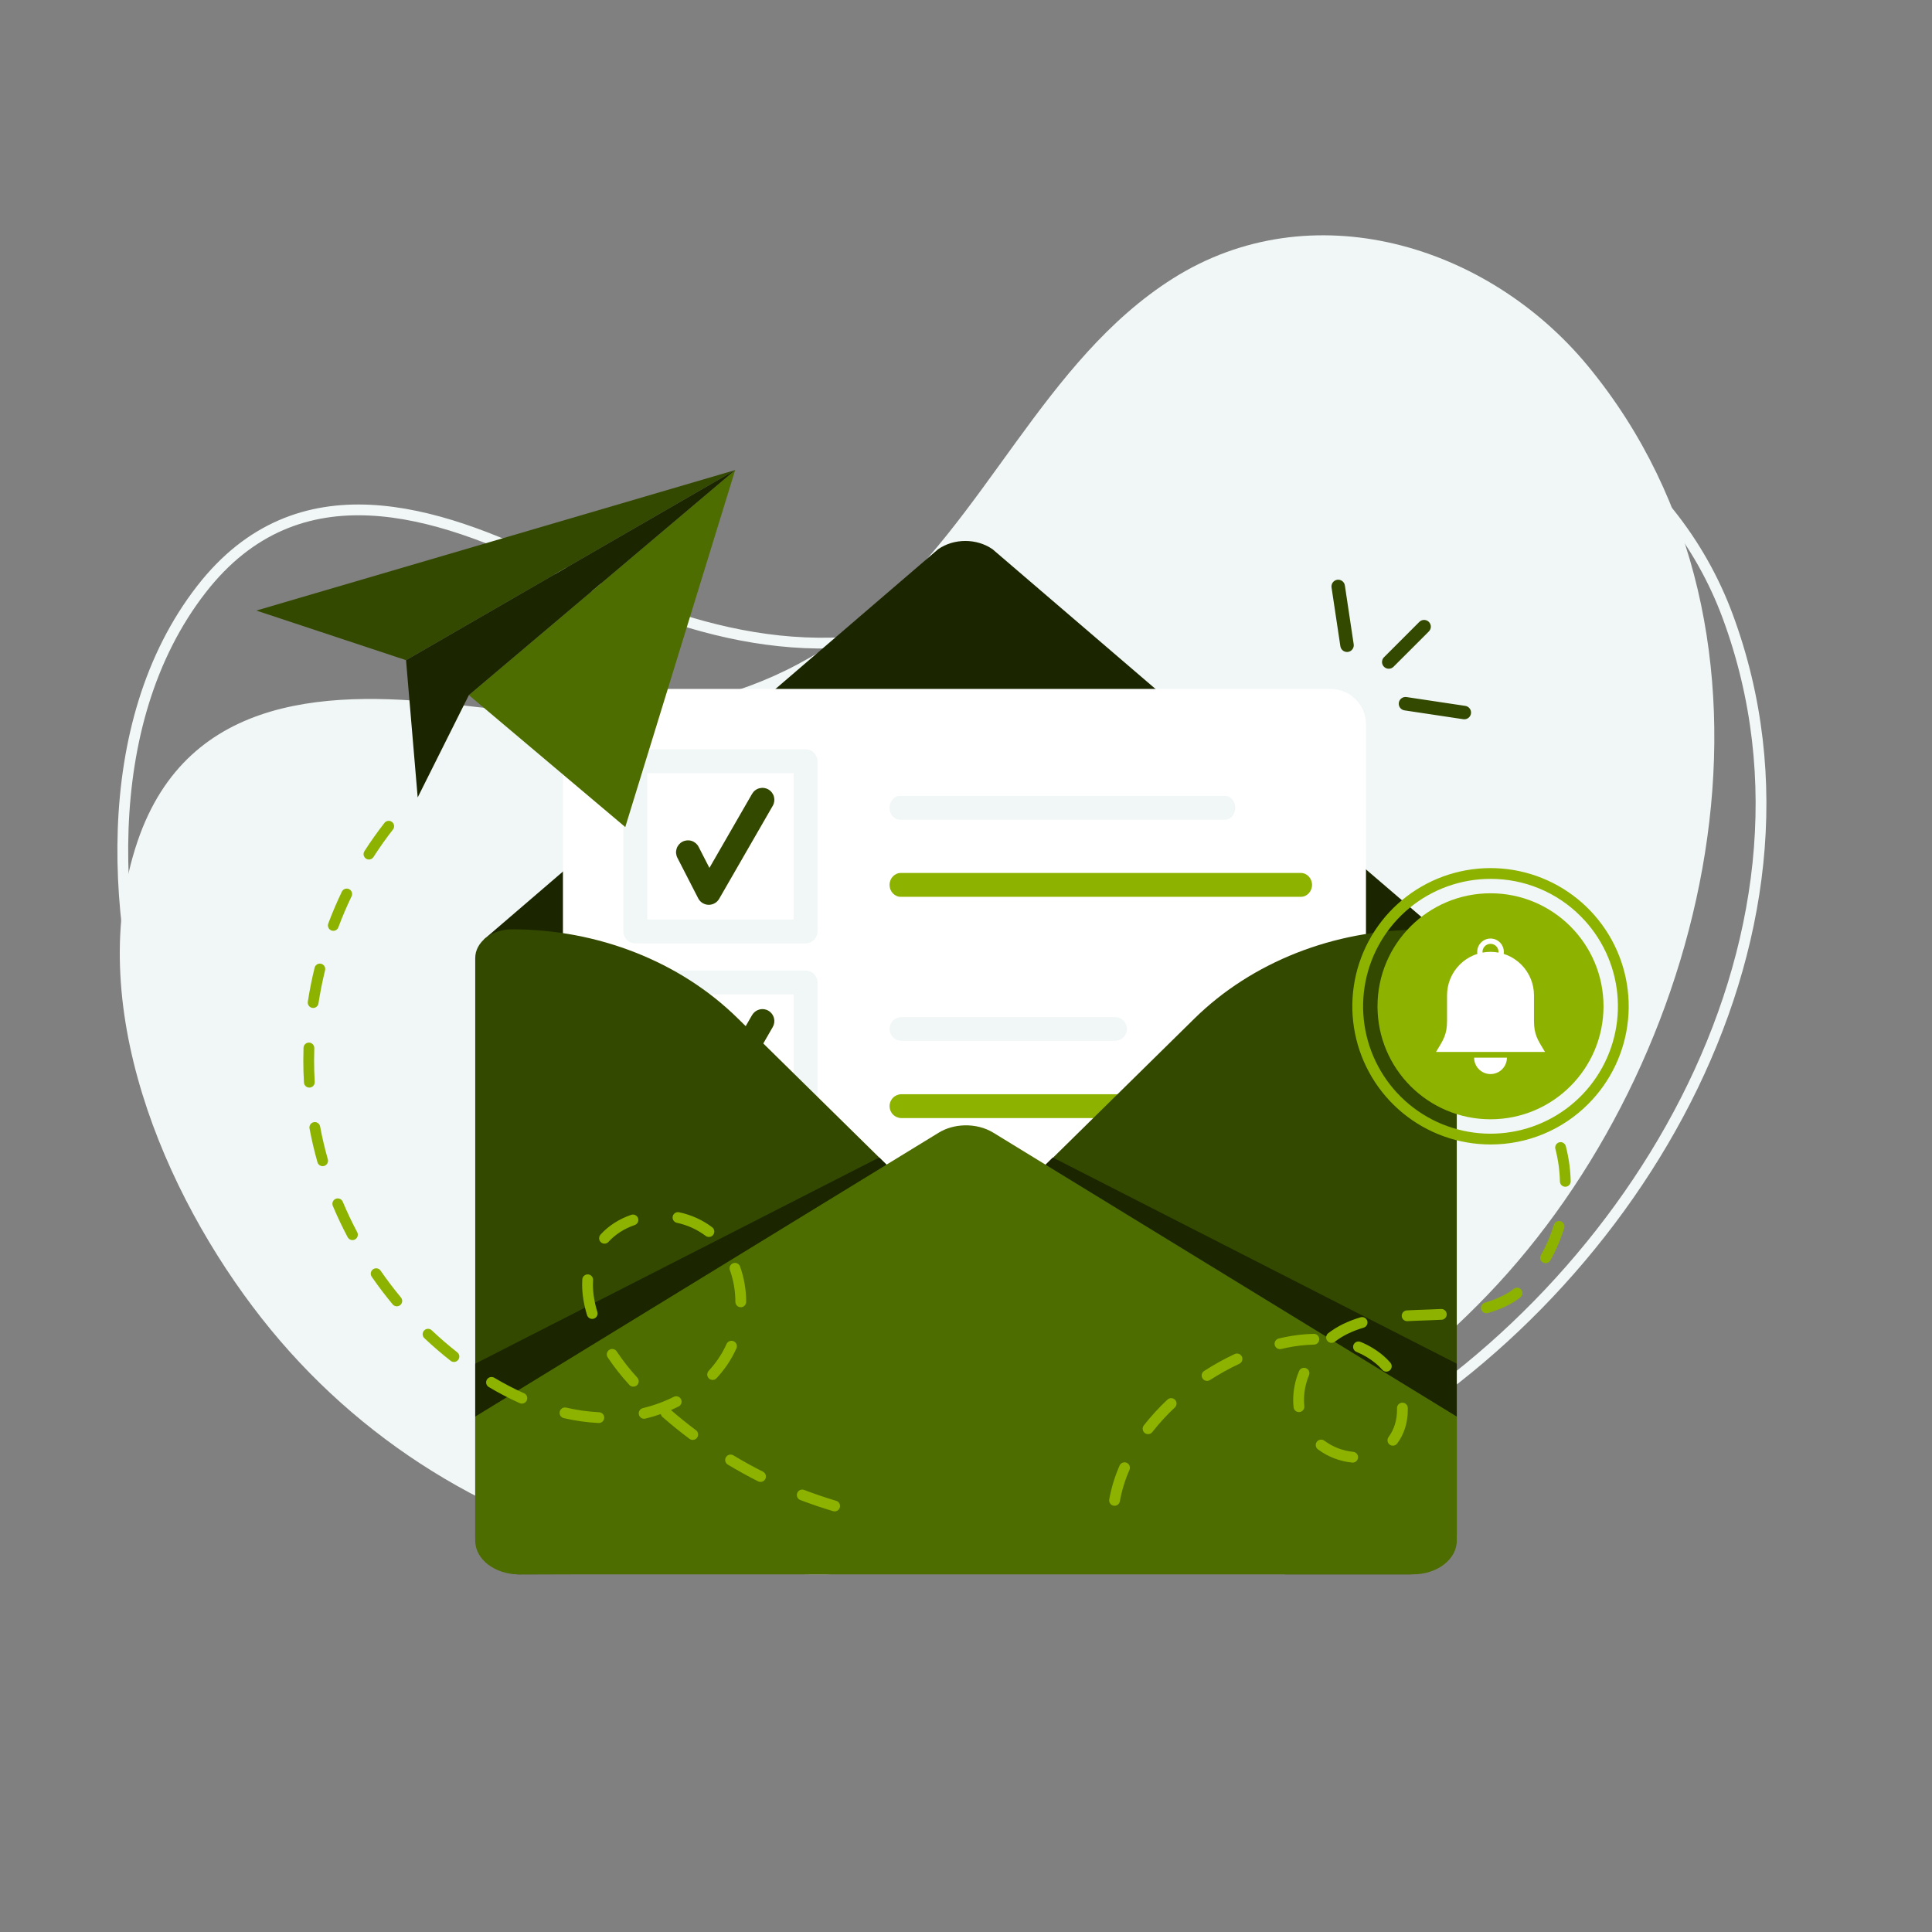 <svg width="258" height="258" viewBox="0 0 258 258" fill="none" xmlns="http://www.w3.org/2000/svg">
<rect x="0" y="0" width="258" height="258" fill="#808080" stroke="none"/>
<g clip-path="url(#clip0_1173_31991)">
<path d="M230.726 82.323C223.357 62.394 203.372 48.103 182.208 53.022C162.29 57.652 147.971 75.292 128.967 82.359C109.042 89.767 91.763 84.518 73.809 75.725C58.333 68.145 39.834 62.066 26.911 78.672C12.897 96.679 14.771 124.249 21.672 144.279C28.475 164.028 41.87 180.325 59.196 190.903C93.727 211.985 142.447 213.708 179.064 194.135C216.918 173.902 246.79 125.766 230.726 82.323Z" stroke="#F1F7F6" stroke-width="1.44" stroke-miterlimit="10"/>
<path d="M212.098 48.933C198.599 32.526 175.031 25.583 156.653 37.174C139.356 48.083 131.618 69.443 115.984 82.354C99.593 95.891 81.548 96.601 61.703 94.185C44.597 92.103 25.128 92.43 18.368 112.356C11.038 133.964 21.854 159.393 34.945 176.051C47.852 192.474 65.852 203.474 85.689 207.782C125.226 216.367 171.814 202.01 199.982 171.506C229.102 139.973 241.527 84.701 212.098 48.933Z" fill="#F1F7F6"/>
<path d="M125.273 73.347L64.656 125.425L65.784 148.988C65.784 151.799 69.175 191.648 72.4 191.648L129 153.771L179.999 187.76C183.224 187.76 189.45 150.727 189.45 147.916L193.22 125.369L132.549 73.347C130.42 71.869 127.402 71.869 125.273 73.347Z" fill="#1B2600"/>
<path d="M79.894 92H177.694C178.946 92 180.146 92.497 181.031 93.382C181.916 94.267 182.413 95.467 182.413 96.719V196.339C182.413 197.59 181.916 198.791 181.031 199.675C180.146 200.56 178.946 201.057 177.694 201.057H79.894C78.642 201.057 77.442 200.56 76.557 199.675C75.672 198.791 75.175 197.59 75.175 196.339V96.719C75.175 95.467 75.672 94.267 76.557 93.382C77.442 92.497 78.642 92 79.894 92Z" fill="white"/>
<path d="M107.571 155.525H84.841C84.418 155.525 84.012 155.357 83.713 155.058C83.414 154.759 83.246 154.353 83.246 153.93V131.2C83.246 130.777 83.414 130.372 83.713 130.072C84.012 129.773 84.418 129.605 84.841 129.605H107.571C107.994 129.605 108.4 129.773 108.699 130.072C108.998 130.372 109.166 130.777 109.166 131.2V153.93C109.166 154.353 108.998 154.759 108.699 155.058C108.4 155.357 107.994 155.525 107.571 155.525ZM86.435 152.336H105.977V132.794H86.435V152.336Z" fill="#F1F7F6"/>
<path d="M177.119 149.31H120.387C119.964 149.31 119.558 149.142 119.259 148.843C118.96 148.544 118.792 148.138 118.792 147.716C118.792 147.293 118.96 146.887 119.259 146.588C119.558 146.289 119.964 146.121 120.387 146.121H177.119C177.542 146.121 177.947 146.289 178.246 146.588C178.546 146.887 178.714 147.293 178.714 147.716C178.714 148.138 178.546 148.544 178.246 148.843C177.947 149.142 177.542 149.31 177.119 149.31Z" fill="#8DB300"/>
<path d="M94.654 150.374C94.642 150.374 94.629 150.374 94.616 150.374C94.329 150.367 94.049 150.283 93.807 150.13C93.564 149.978 93.367 149.763 93.236 149.508L90.455 144.087C90.262 143.711 90.227 143.274 90.357 142.872C90.486 142.469 90.77 142.135 91.147 141.942C91.523 141.749 91.96 141.713 92.362 141.843C92.765 141.972 93.099 142.256 93.293 142.632L94.736 145.445L100.432 135.556C100.537 135.375 100.676 135.216 100.842 135.088C101.008 134.961 101.197 134.867 101.4 134.813C101.602 134.758 101.813 134.744 102.02 134.771C102.228 134.798 102.428 134.866 102.61 134.971C102.791 135.075 102.95 135.214 103.078 135.38C103.205 135.546 103.299 135.736 103.354 135.938C103.408 136.14 103.422 136.351 103.395 136.559C103.368 136.767 103.3 136.967 103.195 137.148L96.036 149.576C95.896 149.818 95.695 150.02 95.452 150.16C95.21 150.3 94.935 150.374 94.654 150.374Z" fill="#344900"/>
<path d="M120.373 135.827H148.903C149.111 135.827 149.316 135.868 149.508 135.947C149.7 136.026 149.874 136.143 150.021 136.29C150.168 136.436 150.284 136.611 150.364 136.803C150.443 136.994 150.484 137.2 150.484 137.407C150.484 137.827 150.317 138.229 150.021 138.525C149.725 138.822 149.322 138.988 148.903 138.988H120.373C119.954 138.988 119.552 138.822 119.255 138.525C118.959 138.229 118.792 137.827 118.792 137.407C118.792 136.988 118.959 136.586 119.255 136.29C119.552 135.993 119.954 135.827 120.373 135.827ZM107.571 125.982H84.841C84.418 125.982 84.012 125.814 83.713 125.515C83.414 125.216 83.246 124.81 83.246 124.387V101.657C83.246 101.234 83.414 100.829 83.713 100.53C84.012 100.231 84.418 100.063 84.841 100.062H107.571C107.994 100.063 108.4 100.231 108.699 100.53C108.998 100.829 109.166 101.234 109.166 101.657V124.387C109.166 124.81 108.998 125.216 108.699 125.515C108.4 125.814 107.994 125.982 107.571 125.982ZM86.435 122.793H105.977V103.251H86.435V122.793ZM163.561 109.469H120.189C119.418 109.469 118.792 108.755 118.792 107.875C118.792 106.994 119.418 106.28 120.189 106.28H163.561C164.333 106.28 164.958 106.994 164.958 107.875C164.958 108.755 164.333 109.469 163.561 109.469Z" fill="#F1F7F6"/>
<path d="M173.709 119.763H120.294C119.465 119.763 118.792 119.049 118.792 118.169C118.792 117.288 119.465 116.574 120.294 116.574H173.709C174.538 116.574 175.21 117.288 175.21 118.169C175.21 119.049 174.538 119.763 173.709 119.763Z" fill="#8DB300"/>
<path d="M94.654 120.828C94.642 120.828 94.629 120.828 94.616 120.828C94.329 120.821 94.049 120.736 93.807 120.584C93.564 120.432 93.367 120.216 93.236 119.961L90.455 114.541C90.262 114.165 90.227 113.727 90.356 113.325C90.486 112.922 90.77 112.588 91.146 112.395C91.522 112.202 91.96 112.166 92.362 112.296C92.765 112.425 93.1 112.709 93.293 113.086L94.736 115.899L100.432 106.01C100.537 105.829 100.676 105.669 100.842 105.542C101.008 105.414 101.197 105.32 101.4 105.266C101.602 105.211 101.813 105.197 102.021 105.224C102.228 105.251 102.429 105.319 102.61 105.424C102.792 105.528 102.951 105.668 103.078 105.834C103.206 106 103.3 106.189 103.354 106.392C103.408 106.594 103.422 106.805 103.395 107.013C103.368 107.22 103.3 107.421 103.195 107.602L96.036 120.03C95.896 120.272 95.695 120.474 95.452 120.614C95.21 120.754 94.935 120.828 94.654 120.828Z" fill="#344900"/>
<path d="M130.242 164.807L159.492 136.029C167.173 128.471 178.137 124.152 189.645 124.152C192.347 124.152 194.538 125.869 194.538 127.987V204.907C194.538 207.025 190.884 210.241 188.182 210.241H171.562L130.242 169.586C128.86 168.227 128.86 166.167 130.242 164.807Z" fill="#344900"/>
<path d="M127.758 164.757L98.508 135.978C90.827 128.42 79.863 124.102 68.355 124.102C65.653 124.102 63.462 125.819 63.462 127.937V205.318C63.462 207.436 66.599 210.243 69.301 210.243L86.438 210.191L127.758 169.536C129.14 168.176 129.14 166.116 127.758 164.757Z" fill="#344900"/>
<path d="M194.538 189.162V205.751C194.538 208.23 191.923 210.24 188.699 210.24H69.301C66.077 210.24 63.462 208.23 63.462 205.751V189.162L125.362 151.255C126.369 150.639 127.576 150.313 128.794 150.28C130.148 150.243 131.516 150.569 132.638 151.255L194.538 189.162Z" fill="#4D6D00"/>
<path d="M140.592 154.57L194.538 182.105L194.538 189.162L139.622 155.525L140.592 154.57Z" fill="#1B2600"/>
<path d="M117.408 154.57L63.462 182.105L63.462 189.162L118.378 155.525L117.408 154.57Z" fill="#1B2600"/>
<path d="M98.177 62.773L85.526 103.862L83.498 110.446L77.719 105.569L62.613 92.825L98.177 62.773Z" fill="#4D6D00"/>
<path d="M98.177 62.773L54.222 88.159L34.228 81.534L98.177 62.773Z" fill="#344900"/>
<path d="M98.177 62.773L62.613 92.825L55.778 106.491L54.222 88.159L98.177 62.773Z" fill="#1B2600"/>
<path d="M111.458 201.83C111.388 201.83 111.319 201.82 111.252 201.8C109.784 201.363 108.311 200.862 106.873 200.311C106.695 200.243 106.551 200.106 106.474 199.932C106.396 199.758 106.391 199.559 106.459 199.381C106.527 199.203 106.664 199.059 106.838 198.981C107.013 198.903 107.211 198.898 107.389 198.967C108.792 199.504 110.23 199.993 111.663 200.42C111.829 200.469 111.971 200.577 112.064 200.722C112.157 200.868 112.195 201.043 112.17 201.214C112.145 201.385 112.059 201.541 111.929 201.655C111.798 201.768 111.631 201.83 111.458 201.83ZM101.56 197.893C101.448 197.893 101.337 197.867 101.237 197.816C99.867 197.126 98.505 196.373 97.189 195.581C97.108 195.532 97.037 195.468 96.981 195.392C96.925 195.316 96.885 195.229 96.862 195.138C96.839 195.046 96.835 194.951 96.849 194.857C96.863 194.764 96.895 194.674 96.944 194.593C96.993 194.512 97.057 194.441 97.133 194.385C97.209 194.329 97.295 194.288 97.387 194.265C97.479 194.243 97.574 194.238 97.668 194.252C97.761 194.266 97.851 194.299 97.932 194.347C99.217 195.121 100.547 195.856 101.885 196.53C102.03 196.603 102.145 196.723 102.214 196.87C102.282 197.017 102.299 197.183 102.261 197.34C102.224 197.498 102.134 197.638 102.007 197.739C101.88 197.839 101.722 197.894 101.56 197.893ZM92.505 192.285C92.35 192.285 92.199 192.234 92.075 192.141C90.843 191.22 89.633 190.242 88.479 189.234C88.359 189.129 88.277 188.988 88.246 188.831C87.57 189.069 86.883 189.273 86.186 189.441C86.094 189.463 85.999 189.467 85.906 189.453C85.812 189.438 85.722 189.405 85.642 189.356C85.561 189.307 85.491 189.242 85.435 189.166C85.379 189.089 85.339 189.003 85.317 188.911C85.295 188.819 85.291 188.723 85.305 188.63C85.32 188.537 85.353 188.447 85.402 188.366C85.451 188.286 85.516 188.215 85.592 188.16C85.669 188.104 85.755 188.064 85.847 188.041C87.277 187.698 88.662 187.192 89.977 186.534C90.061 186.491 90.153 186.466 90.248 186.459C90.342 186.452 90.437 186.463 90.527 186.493C90.617 186.522 90.7 186.569 90.772 186.631C90.843 186.693 90.902 186.768 90.945 186.853C90.987 186.937 91.013 187.029 91.02 187.124C91.027 187.218 91.015 187.313 90.985 187.403C90.956 187.492 90.908 187.575 90.847 187.647C90.785 187.719 90.709 187.777 90.625 187.82C90.289 187.989 89.947 188.149 89.6 188.3C90.674 189.231 91.796 190.135 92.937 190.988C93.058 191.079 93.148 191.205 93.193 191.349C93.238 191.494 93.237 191.649 93.189 191.792C93.141 191.936 93.049 192.06 92.927 192.149C92.804 192.237 92.656 192.285 92.505 192.285ZM79.97 190.03C79.958 190.03 79.947 190.029 79.935 190.029C78.37 189.951 76.814 189.732 75.287 189.377C75.102 189.334 74.94 189.219 74.839 189.057C74.738 188.895 74.705 188.7 74.748 188.514C74.791 188.328 74.906 188.167 75.068 188.065C75.23 187.964 75.425 187.931 75.611 187.974C77.054 188.31 78.524 188.516 80.003 188.59C80.191 188.599 80.368 188.681 80.496 188.819C80.624 188.956 80.693 189.138 80.689 189.326C80.685 189.514 80.607 189.693 80.473 189.824C80.338 189.956 80.158 190.029 79.97 190.03ZM69.689 187.436C69.587 187.436 69.487 187.414 69.395 187.373C67.98 186.736 66.603 186.018 65.27 185.223C65.189 185.175 65.118 185.111 65.061 185.035C65.004 184.959 64.963 184.873 64.94 184.782C64.917 184.69 64.912 184.595 64.925 184.501C64.939 184.408 64.971 184.318 65.019 184.236C65.067 184.155 65.131 184.084 65.207 184.027C65.283 183.971 65.369 183.93 65.461 183.906C65.552 183.883 65.647 183.878 65.741 183.892C65.835 183.905 65.925 183.937 66.006 183.985C67.291 184.752 68.619 185.444 69.983 186.059C70.134 186.126 70.257 186.243 70.331 186.39C70.406 186.537 70.428 186.705 70.393 186.866C70.359 187.028 70.27 187.172 70.142 187.276C70.013 187.379 69.853 187.436 69.689 187.436ZM84.576 185.174C84.476 185.175 84.377 185.154 84.286 185.114C84.194 185.074 84.112 185.015 84.045 184.941C82.987 183.792 82.02 182.562 81.153 181.262C81.101 181.183 81.064 181.095 81.046 181.002C81.028 180.91 81.028 180.814 81.047 180.721C81.065 180.629 81.102 180.54 81.155 180.462C81.208 180.383 81.275 180.316 81.354 180.264C81.433 180.211 81.521 180.175 81.614 180.157C81.707 180.139 81.802 180.139 81.895 180.158C81.988 180.176 82.076 180.213 82.154 180.266C82.233 180.319 82.3 180.386 82.353 180.465C83.178 181.702 84.099 182.873 85.106 183.968C85.2 184.071 85.263 184.199 85.286 184.337C85.309 184.475 85.291 184.616 85.235 184.744C85.178 184.872 85.086 184.981 84.969 185.057C84.852 185.134 84.715 185.174 84.576 185.174ZM95.162 184.277C95.022 184.277 94.885 184.236 94.768 184.16C94.651 184.083 94.558 183.974 94.502 183.846C94.446 183.718 94.429 183.576 94.452 183.438C94.475 183.3 94.538 183.172 94.633 183.069C95.081 182.583 95.495 182.068 95.872 181.526C96.319 180.88 96.705 180.193 97.025 179.476C97.103 179.302 97.246 179.166 97.425 179.098C97.603 179.03 97.8 179.035 97.975 179.113C98.149 179.191 98.285 179.334 98.353 179.512C98.422 179.69 98.417 179.888 98.34 180.062C97.984 180.862 97.553 181.628 97.055 182.348C96.639 182.944 96.184 183.511 95.691 184.045C95.624 184.118 95.542 184.177 95.451 184.217C95.36 184.257 95.261 184.277 95.162 184.277ZM60.618 181.875C60.457 181.875 60.301 181.821 60.174 181.721C58.968 180.774 57.787 179.756 56.664 178.694C56.595 178.629 56.54 178.551 56.502 178.465C56.463 178.378 56.442 178.285 56.439 178.191C56.434 178 56.504 177.815 56.636 177.676C56.767 177.537 56.948 177.456 57.139 177.451C57.33 177.446 57.515 177.516 57.653 177.648C58.745 178.679 59.892 179.669 61.063 180.588C61.181 180.681 61.267 180.808 61.31 180.951C61.352 181.095 61.348 181.248 61.299 181.39C61.25 181.531 61.158 181.654 61.036 181.741C60.914 181.828 60.768 181.875 60.618 181.875ZM79.082 176.128C78.928 176.127 78.778 176.078 78.655 175.987C78.531 175.895 78.44 175.767 78.394 175.619C77.961 174.213 77.741 172.842 77.741 171.545C77.741 171.315 77.748 171.084 77.762 170.858C77.767 170.764 77.792 170.671 77.833 170.586C77.874 170.501 77.932 170.425 78.003 170.362C78.074 170.3 78.156 170.251 78.246 170.221C78.335 170.19 78.43 170.177 78.524 170.182C78.618 170.188 78.711 170.212 78.796 170.254C78.881 170.295 78.957 170.353 79.02 170.424C79.082 170.495 79.13 170.577 79.161 170.667C79.192 170.756 79.205 170.851 79.199 170.945C79.187 171.142 79.181 171.344 79.181 171.545C79.181 172.698 79.379 173.926 79.77 175.195C79.804 175.303 79.811 175.417 79.792 175.528C79.773 175.639 79.728 175.744 79.662 175.835C79.594 175.926 79.507 175.999 79.407 176.05C79.306 176.101 79.195 176.128 79.082 176.128ZM98.923 174.568C98.732 174.568 98.55 174.493 98.415 174.358C98.28 174.224 98.204 174.041 98.203 173.851C98.204 172.406 97.957 170.972 97.471 169.611C97.407 169.431 97.416 169.234 97.497 169.061C97.578 168.888 97.724 168.755 97.904 168.69C98.083 168.625 98.281 168.634 98.454 168.715C98.627 168.796 98.76 168.942 98.826 169.121C99.367 170.637 99.644 172.235 99.643 173.845C99.644 174.036 99.568 174.219 99.434 174.355C99.299 174.491 99.117 174.567 98.926 174.568H98.923ZM52.993 174.448C52.887 174.448 52.783 174.425 52.687 174.38C52.591 174.335 52.507 174.27 52.439 174.188C51.457 173.006 50.514 171.765 49.638 170.498C49.53 170.341 49.488 170.147 49.522 169.96C49.557 169.772 49.664 169.606 49.821 169.497C49.978 169.389 50.172 169.347 50.359 169.381C50.547 169.415 50.714 169.522 50.822 169.679C51.675 170.911 52.591 172.118 53.546 173.268C53.634 173.373 53.689 173.501 53.707 173.636C53.724 173.772 53.703 173.91 53.645 174.033C53.587 174.157 53.495 174.262 53.379 174.335C53.264 174.409 53.13 174.448 52.993 174.448ZM80.724 166.078C80.584 166.078 80.448 166.038 80.331 165.962C80.215 165.886 80.122 165.778 80.066 165.65C80.009 165.523 79.991 165.382 80.013 165.244C80.035 165.107 80.096 164.979 80.19 164.875C81.254 163.698 82.673 162.783 84.293 162.23C84.474 162.169 84.672 162.181 84.843 162.266C85.015 162.35 85.146 162.499 85.207 162.679C85.269 162.86 85.256 163.058 85.172 163.229C85.088 163.401 84.939 163.532 84.758 163.593C83.369 164.067 82.159 164.845 81.258 165.841C81.191 165.916 81.108 165.976 81.016 166.016C80.924 166.057 80.824 166.078 80.724 166.078ZM47.066 165.604C46.935 165.604 46.807 165.569 46.695 165.501C46.583 165.434 46.491 165.337 46.429 165.221C45.707 163.859 45.039 162.45 44.443 161.035C44.369 160.859 44.368 160.661 44.44 160.484C44.512 160.307 44.652 160.166 44.828 160.092C45.004 160.018 45.202 160.017 45.379 160.089C45.556 160.161 45.697 160.3 45.77 160.476C46.35 161.852 46.999 163.222 47.702 164.547C47.76 164.656 47.789 164.779 47.785 164.903C47.782 165.027 47.747 165.148 47.683 165.255C47.619 165.361 47.528 165.449 47.42 165.51C47.312 165.572 47.19 165.604 47.066 165.604ZM94.666 165.184C94.508 165.184 94.354 165.131 94.229 165.035C93.091 164.179 91.78 163.585 90.387 163.293C90.2 163.253 90.037 163.14 89.934 162.98C89.83 162.819 89.795 162.624 89.835 162.437C89.875 162.251 89.988 162.088 90.149 161.984C90.309 161.881 90.504 161.845 90.691 161.886C92.329 162.239 93.856 162.933 95.105 163.892C95.225 163.984 95.312 164.111 95.356 164.255C95.4 164.399 95.397 164.553 95.349 164.695C95.3 164.838 95.208 164.961 95.086 165.049C94.964 165.137 94.817 165.184 94.666 165.184ZM43.086 155.73C42.929 155.73 42.777 155.679 42.652 155.585C42.528 155.49 42.437 155.358 42.394 155.207C41.971 153.72 41.614 152.202 41.333 150.694C41.298 150.507 41.34 150.313 41.448 150.155C41.556 149.998 41.722 149.89 41.91 149.855C42.097 149.82 42.291 149.861 42.449 149.969C42.606 150.077 42.714 150.243 42.749 150.431C43.021 151.894 43.368 153.369 43.779 154.813C43.809 154.92 43.814 155.033 43.794 155.143C43.773 155.252 43.728 155.355 43.661 155.444C43.593 155.533 43.507 155.605 43.407 155.655C43.307 155.705 43.197 155.73 43.086 155.73ZM41.307 145.237C41.123 145.237 40.947 145.166 40.813 145.04C40.68 144.914 40.6 144.742 40.589 144.559C40.532 143.587 40.504 142.599 40.504 141.622C40.504 141.059 40.513 140.488 40.532 139.924C40.538 139.733 40.62 139.553 40.76 139.423C40.899 139.292 41.085 139.223 41.275 139.229C41.466 139.235 41.647 139.317 41.777 139.457C41.907 139.596 41.977 139.781 41.971 139.972C41.953 140.52 41.944 141.075 41.944 141.622C41.944 142.572 41.971 143.531 42.026 144.475C42.038 144.666 41.972 144.853 41.846 144.995C41.719 145.138 41.54 145.224 41.35 145.236C41.335 145.236 41.321 145.237 41.307 145.237ZM41.819 134.604C41.715 134.604 41.612 134.581 41.518 134.538C41.423 134.495 41.34 134.432 41.272 134.353C41.204 134.274 41.154 134.182 41.126 134.082C41.097 133.982 41.09 133.877 41.106 133.774C41.34 132.255 41.645 130.726 42.012 129.231C42.034 129.139 42.075 129.052 42.131 128.976C42.187 128.899 42.257 128.835 42.338 128.785C42.419 128.736 42.509 128.704 42.602 128.689C42.696 128.675 42.791 128.679 42.883 128.702C42.975 128.724 43.062 128.765 43.138 128.821C43.215 128.877 43.279 128.948 43.328 129.029C43.377 129.11 43.41 129.2 43.424 129.293C43.438 129.387 43.433 129.483 43.41 129.575C43.053 131.029 42.757 132.516 42.529 133.993C42.503 134.163 42.417 134.318 42.287 134.43C42.157 134.542 41.991 134.604 41.819 134.604ZM44.51 124.304C44.393 124.304 44.279 124.275 44.176 124.221C44.073 124.167 43.984 124.089 43.918 123.993C43.852 123.898 43.81 123.788 43.795 123.672C43.781 123.557 43.795 123.44 43.836 123.331C44.377 121.886 44.989 120.453 45.654 119.069C45.737 118.897 45.884 118.766 46.064 118.703C46.244 118.64 46.442 118.651 46.614 118.734C46.785 118.816 46.917 118.963 46.981 119.143C47.044 119.323 47.034 119.521 46.952 119.693C46.305 121.038 45.71 122.432 45.184 123.836C45.132 123.973 45.04 124.092 44.92 124.175C44.799 124.259 44.656 124.304 44.51 124.304ZM49.267 114.781C49.138 114.781 49.011 114.746 48.901 114.68C48.789 114.614 48.698 114.52 48.636 114.406C48.574 114.293 48.544 114.165 48.549 114.036C48.553 113.907 48.592 113.781 48.662 113.673C49.496 112.37 50.398 111.097 51.343 109.89C51.46 109.739 51.633 109.642 51.823 109.619C52.012 109.595 52.203 109.649 52.353 109.766C52.504 109.884 52.601 110.056 52.625 110.246C52.648 110.435 52.595 110.626 52.477 110.777C51.56 111.949 50.685 113.184 49.874 114.449C49.809 114.551 49.719 114.635 49.613 114.693C49.507 114.751 49.388 114.781 49.267 114.781ZM148.838 201.081C148.733 201.081 148.629 201.058 148.534 201.013C148.438 200.969 148.354 200.904 148.286 200.823C148.218 200.743 148.169 200.649 148.142 200.547C148.115 200.445 148.11 200.339 148.128 200.235C148.408 198.679 148.872 197.161 149.51 195.713C149.587 195.538 149.729 195.401 149.907 195.331C150.085 195.261 150.283 195.265 150.458 195.341C150.633 195.418 150.771 195.561 150.84 195.738C150.91 195.916 150.906 196.114 150.83 196.289C150.238 197.632 149.807 199.041 149.546 200.485C149.517 200.652 149.43 200.803 149.3 200.912C149.171 201.02 149.007 201.08 148.838 201.081ZM180.637 195.316C180.616 195.316 180.595 195.315 180.573 195.313C178.915 195.153 177.332 194.541 175.996 193.545C175.843 193.431 175.741 193.261 175.713 193.072C175.685 192.883 175.734 192.691 175.848 192.537C175.962 192.384 176.132 192.283 176.321 192.255C176.51 192.227 176.702 192.275 176.855 192.389C177.976 193.227 179.306 193.742 180.699 193.879C180.884 193.895 181.055 193.982 181.177 194.121C181.3 194.26 181.363 194.442 181.355 194.627C181.347 194.812 181.268 194.987 181.134 195.116C181.001 195.244 180.822 195.316 180.637 195.316ZM186.004 193.056C185.87 193.056 185.739 193.018 185.625 192.948C185.512 192.878 185.42 192.777 185.36 192.657C185.3 192.538 185.275 192.404 185.287 192.271C185.299 192.137 185.348 192.01 185.428 191.903C186.168 190.918 186.559 189.655 186.559 188.252C186.559 188.186 186.558 188.12 186.557 188.054C186.552 187.863 186.623 187.678 186.754 187.54C186.886 187.401 187.067 187.32 187.258 187.315C187.448 187.31 187.634 187.381 187.772 187.513C187.911 187.644 187.991 187.825 187.996 188.016C187.998 188.095 187.999 188.173 187.999 188.252C187.999 189.97 187.508 191.532 186.58 192.768C186.513 192.858 186.426 192.93 186.326 192.98C186.226 193.03 186.115 193.056 186.004 193.056ZM153.31 191.517C153.175 191.517 153.043 191.479 152.928 191.407C152.814 191.336 152.722 191.234 152.663 191.113C152.604 190.991 152.58 190.856 152.594 190.722C152.608 190.588 152.66 190.46 152.743 190.354C153.706 189.126 154.762 187.972 155.901 186.905C155.969 186.84 156.05 186.789 156.139 186.756C156.227 186.722 156.322 186.706 156.416 186.709C156.511 186.712 156.604 186.734 156.69 186.772C156.776 186.811 156.854 186.867 156.919 186.936C156.984 187.005 157.034 187.086 157.068 187.174C157.101 187.263 157.117 187.357 157.114 187.451C157.111 187.546 157.089 187.639 157.051 187.725C157.012 187.811 156.956 187.889 156.887 187.954C155.802 188.971 154.796 190.07 153.878 191.24C153.81 191.327 153.724 191.396 153.626 191.444C153.527 191.492 153.419 191.517 153.31 191.517ZM173.461 188.57C173.284 188.57 173.113 188.505 172.981 188.386C172.85 188.268 172.766 188.105 172.747 187.929C172.711 187.601 172.693 187.271 172.693 186.941C172.701 185.624 172.965 184.322 173.471 183.106C173.543 182.929 173.682 182.788 173.858 182.714C174.034 182.64 174.232 182.639 174.409 182.711C174.586 182.783 174.727 182.922 174.801 183.098C174.875 183.274 174.876 183.472 174.804 183.649C174.369 184.692 174.141 185.81 174.133 186.941C174.133 187.218 174.148 187.496 174.178 187.772C174.189 187.872 174.179 187.974 174.148 188.071C174.117 188.167 174.066 188.256 173.998 188.331C173.93 188.406 173.848 188.467 173.755 188.508C173.663 188.549 173.563 188.57 173.461 188.57ZM161.195 184.405C161.039 184.405 160.888 184.354 160.763 184.261C160.638 184.168 160.547 184.037 160.503 183.888C160.459 183.739 160.465 183.58 160.519 183.434C160.573 183.288 160.673 183.164 160.804 183.079C162.112 182.235 163.476 181.48 164.885 180.819C165.058 180.738 165.256 180.729 165.436 180.795C165.615 180.86 165.761 180.993 165.842 181.166C165.923 181.339 165.932 181.537 165.867 181.716C165.802 181.896 165.668 182.042 165.496 182.123C164.145 182.757 162.838 183.48 161.584 184.29C161.468 184.365 161.333 184.405 161.195 184.405ZM185.132 183.172C185.029 183.173 184.926 183.15 184.832 183.107C184.737 183.064 184.653 183 184.586 182.922C184.339 182.634 184.07 182.366 183.781 182.121C182.988 181.457 182.098 180.919 181.14 180.529C181.053 180.493 180.974 180.44 180.907 180.373C180.84 180.306 180.787 180.227 180.75 180.14C180.714 180.052 180.695 179.959 180.695 179.864C180.695 179.769 180.714 179.676 180.75 179.588C180.786 179.501 180.839 179.422 180.906 179.355C180.973 179.288 181.052 179.235 181.139 179.198C181.227 179.162 181.32 179.143 181.415 179.143C181.509 179.143 181.603 179.162 181.69 179.198C182.786 179.646 183.804 180.261 184.711 181.021C185.058 181.316 185.382 181.638 185.678 181.983C185.768 182.088 185.826 182.216 185.845 182.352C185.864 182.489 185.844 182.628 185.786 182.753C185.729 182.878 185.637 182.984 185.521 183.058C185.405 183.133 185.27 183.172 185.132 183.172ZM170.928 180.165C170.752 180.165 170.582 180.1 170.45 179.983C170.318 179.865 170.234 179.704 170.214 179.529C170.193 179.353 170.238 179.177 170.339 179.032C170.44 178.888 170.59 178.785 170.762 178.744C171.034 178.68 171.307 178.619 171.575 178.564C172.846 178.3 174.139 178.152 175.436 178.123C175.627 178.119 175.812 178.191 175.95 178.323C176.087 178.456 176.167 178.637 176.171 178.828C176.174 179.019 176.102 179.204 175.97 179.341C175.838 179.479 175.656 179.559 175.465 179.562C174.255 179.59 173.05 179.728 171.865 179.974C171.612 180.026 171.353 180.084 171.096 180.145C171.041 180.158 170.985 180.165 170.928 180.165ZM177.815 179.325C177.664 179.325 177.517 179.278 177.395 179.19C177.273 179.103 177.181 178.979 177.132 178.836C177.084 178.693 177.082 178.539 177.126 178.395C177.17 178.251 177.258 178.124 177.378 178.033C177.979 177.573 178.623 177.174 179.301 176.839C180.07 176.464 180.87 176.155 181.691 175.915C181.782 175.889 181.877 175.88 181.971 175.89C182.065 175.9 182.156 175.928 182.239 175.974C182.322 176.019 182.396 176.08 182.455 176.154C182.515 176.227 182.559 176.312 182.586 176.402C182.613 176.493 182.621 176.588 182.611 176.682C182.601 176.776 182.573 176.867 182.528 176.95C182.482 177.033 182.421 177.107 182.348 177.166C182.274 177.226 182.19 177.27 182.099 177.297C181.356 177.513 180.632 177.793 179.936 178.131C179.342 178.425 178.777 178.775 178.251 179.178C178.126 179.273 177.973 179.325 177.815 179.325ZM187.908 176.429C187.721 176.429 187.541 176.356 187.407 176.225C187.272 176.094 187.194 175.916 187.189 175.729C187.184 175.541 187.252 175.359 187.38 175.221C187.507 175.083 187.682 175 187.87 174.99C188.713 174.944 189.565 174.915 190.389 174.887L190.747 174.874C191.426 174.851 191.947 174.829 192.438 174.803C192.628 174.793 192.815 174.859 192.957 174.986C193.099 175.114 193.184 175.293 193.194 175.483C193.205 175.674 193.139 175.861 193.011 176.003C192.884 176.145 192.705 176.23 192.515 176.241C192.015 176.267 191.485 176.29 190.797 176.314L190.438 176.326C189.622 176.354 188.777 176.383 187.949 176.428C187.935 176.429 187.922 176.429 187.908 176.429ZM198.495 175.369C198.321 175.369 198.153 175.306 198.022 175.192C197.891 175.078 197.806 174.921 197.782 174.749C197.758 174.577 197.797 174.402 197.891 174.256C197.986 174.111 198.13 174.004 198.297 173.957C199.395 173.654 200.448 173.206 201.429 172.626C201.676 172.474 201.912 172.306 202.136 172.122C202.209 172.062 202.294 172.018 202.384 171.991C202.475 171.964 202.57 171.956 202.664 171.965C202.758 171.975 202.849 172.004 202.932 172.049C203.015 172.094 203.089 172.155 203.148 172.228C203.208 172.302 203.252 172.386 203.279 172.477C203.306 172.568 203.315 172.663 203.305 172.757C203.295 172.851 203.267 172.942 203.221 173.025C203.176 173.108 203.115 173.182 203.042 173.241C202.766 173.467 202.475 173.674 202.17 173.86C201.082 174.506 199.913 175.004 198.693 175.341C198.628 175.36 198.562 175.369 198.495 175.369ZM206.401 168.685C206.275 168.685 206.151 168.652 206.042 168.589C205.933 168.526 205.843 168.436 205.779 168.327C205.716 168.218 205.682 168.095 205.682 167.969C205.681 167.843 205.713 167.719 205.775 167.61C206.501 166.33 207.083 164.972 207.51 163.564C207.565 163.381 207.69 163.227 207.859 163.137C208.027 163.047 208.224 163.027 208.407 163.083C208.59 163.138 208.743 163.263 208.833 163.431C208.924 163.6 208.943 163.797 208.888 163.98C208.431 165.491 207.807 166.947 207.028 168.32C206.965 168.431 206.874 168.523 206.764 168.587C206.654 168.651 206.528 168.685 206.401 168.685ZM209.031 158.48C208.843 158.48 208.662 158.406 208.528 158.275C208.393 158.143 208.316 157.964 208.312 157.775C208.279 156.306 208.075 154.846 207.705 153.424C207.681 153.333 207.676 153.237 207.688 153.143C207.701 153.05 207.733 152.959 207.781 152.878C207.829 152.796 207.892 152.724 207.968 152.667C208.043 152.61 208.13 152.569 208.221 152.545C208.313 152.521 208.408 152.516 208.502 152.529C208.596 152.542 208.686 152.574 208.768 152.622C208.849 152.67 208.921 152.734 208.977 152.81C209.034 152.885 209.076 152.972 209.099 153.063C209.497 154.593 209.716 156.165 209.751 157.746C209.755 157.936 209.683 158.121 209.551 158.259C209.419 158.397 209.237 158.476 209.046 158.48C209.041 158.48 209.036 158.48 209.031 158.48Z" fill="#8DB300"/>
<path d="M199.044 149.47C207.378 149.47 214.134 142.714 214.134 134.38C214.134 126.045 207.378 119.289 199.044 119.289C190.71 119.289 183.953 126.045 183.953 134.38C183.953 142.714 190.71 149.47 199.044 149.47Z" fill="#8DB300"/>
<path d="M204.848 136.324V132.914C204.848 131.374 204.237 129.898 203.148 128.809C202.06 127.721 200.584 127.109 199.044 127.109H199.044C198.282 127.109 197.527 127.26 196.823 127.551C196.118 127.843 195.479 128.27 194.94 128.809C194.401 129.348 193.973 129.988 193.681 130.692C193.39 131.397 193.24 132.151 193.24 132.914V136.324C193.24 138.178 192.731 138.887 191.77 140.473H206.318C205.357 138.887 204.848 138.178 204.848 136.324ZM199.044 143.432C198.463 143.432 197.906 143.201 197.495 142.79C197.084 142.379 196.853 141.822 196.853 141.241H201.235C201.235 141.822 201.004 142.379 200.593 142.79C200.182 143.201 199.625 143.432 199.044 143.432Z" fill="white"/>
<path d="M199.044 125.332C198.692 125.332 198.349 125.436 198.056 125.632C197.764 125.827 197.536 126.105 197.401 126.43C197.267 126.754 197.232 127.112 197.3 127.457C197.369 127.802 197.538 128.118 197.787 128.367C198.035 128.616 198.352 128.785 198.697 128.854C199.042 128.922 199.399 128.887 199.724 128.752C200.049 128.618 200.327 128.39 200.522 128.098C200.717 127.805 200.822 127.461 200.822 127.11C200.822 126.638 200.634 126.186 200.301 125.853C199.968 125.519 199.515 125.332 199.044 125.332ZM199.044 128.178C198.833 128.178 198.626 128.115 198.451 127.998C198.275 127.881 198.138 127.714 198.057 127.519C197.976 127.323 197.955 127.109 197.996 126.901C198.038 126.694 198.139 126.504 198.289 126.355C198.438 126.205 198.628 126.104 198.836 126.062C199.043 126.021 199.258 126.042 199.453 126.123C199.648 126.204 199.815 126.341 199.932 126.516C200.049 126.692 200.112 126.899 200.112 127.11C200.112 127.393 199.999 127.665 199.799 127.865C199.599 128.065 199.327 128.178 199.044 128.178Z" fill="white"/>
<path d="M199.044 152.833C194.775 152.833 190.637 151.353 187.337 148.644C184.037 145.936 181.778 142.167 180.945 137.98C180.112 133.792 180.757 129.446 182.769 125.68C184.782 121.915 188.038 118.964 191.982 117.33C195.927 115.697 200.315 115.481 204.401 116.72C208.486 117.96 212.016 120.577 214.388 124.127C216.76 127.677 217.827 131.94 217.409 136.188C216.99 140.437 215.112 144.409 212.093 147.428C210.383 149.147 208.35 150.51 206.11 151.438C203.87 152.365 201.468 152.84 199.044 152.833ZM199.044 117.366C195.108 117.366 191.293 118.73 188.25 121.228C185.208 123.725 183.125 127.2 182.357 131.06C181.589 134.921 182.183 138.928 184.039 142.4C185.895 145.871 188.896 148.592 192.533 150.098C196.17 151.605 200.216 151.803 203.983 150.661C207.75 149.518 211.004 147.105 213.19 143.832C215.377 140.559 216.362 136.629 215.976 132.712C215.59 128.795 213.858 125.132 211.074 122.349C209.498 120.764 207.623 119.508 205.558 118.652C203.493 117.797 201.279 117.36 199.044 117.366Z" fill="#8DB300"/>
<path d="M185.456 89.123C185.313 89.123 185.174 89.081 185.056 89.002C184.937 88.923 184.845 88.81 184.79 88.679C184.736 88.547 184.722 88.402 184.749 88.263C184.777 88.123 184.846 87.995 184.946 87.894L189.665 83.176C189.8 83.041 189.983 82.965 190.174 82.965C190.365 82.965 190.548 83.041 190.683 83.176C190.818 83.311 190.894 83.494 190.894 83.685C190.894 83.876 190.818 84.059 190.683 84.194L185.965 88.912C185.898 88.979 185.819 89.032 185.731 89.068C185.644 89.105 185.55 89.123 185.456 89.123Z" fill="#344900"/>
<path d="M185.456 89.303C185.278 89.303 185.104 89.251 184.956 89.152C184.808 89.053 184.692 88.912 184.624 88.748C184.556 88.583 184.538 88.402 184.573 88.228C184.608 88.053 184.693 87.893 184.819 87.767L189.537 83.049C189.706 82.88 189.935 82.785 190.174 82.785C190.412 82.785 190.641 82.88 190.81 83.049C190.979 83.218 191.074 83.447 191.074 83.685C191.074 83.924 190.979 84.153 190.81 84.322L186.092 89.04C186.009 89.124 185.909 89.19 185.8 89.235C185.691 89.281 185.574 89.304 185.456 89.303ZM190.174 83.145C190.103 83.145 190.033 83.159 189.967 83.186C189.902 83.213 189.842 83.253 189.792 83.303L185.074 88.022C184.973 88.123 184.916 88.26 184.916 88.403C184.916 88.546 184.973 88.684 185.074 88.785C185.175 88.886 185.312 88.943 185.456 88.943C185.599 88.943 185.736 88.886 185.837 88.785L190.556 84.067C190.631 83.992 190.683 83.895 190.704 83.791C190.724 83.686 190.714 83.577 190.673 83.479C190.632 83.38 190.563 83.296 190.474 83.236C190.385 83.177 190.281 83.145 190.174 83.145ZM195.545 95.875C195.509 95.875 195.473 95.873 195.437 95.867L187.585 94.688C187.396 94.659 187.226 94.557 187.113 94.403C186.999 94.25 186.952 94.058 186.98 93.869C187.008 93.68 187.111 93.51 187.264 93.397C187.417 93.283 187.61 93.236 187.798 93.264L195.651 94.443C195.83 94.47 195.993 94.564 196.106 94.706C196.22 94.848 196.275 95.027 196.262 95.209C196.248 95.39 196.167 95.559 196.034 95.683C195.901 95.806 195.726 95.875 195.545 95.875Z" fill="#344900"/>
<path d="M195.545 96.054C195.5 96.054 195.455 96.051 195.41 96.044L187.558 94.864C187.441 94.847 187.328 94.807 187.227 94.746C187.125 94.685 187.037 94.605 186.966 94.51C186.896 94.415 186.845 94.306 186.816 94.192C186.788 94.077 186.782 93.957 186.8 93.84C186.817 93.723 186.858 93.611 186.919 93.51C186.98 93.408 187.06 93.32 187.156 93.25C187.251 93.179 187.359 93.129 187.474 93.1C187.589 93.072 187.708 93.067 187.825 93.084L195.677 94.264C195.902 94.298 196.105 94.415 196.247 94.592C196.389 94.77 196.458 94.994 196.441 95.221C196.425 95.447 196.323 95.659 196.157 95.813C195.99 95.968 195.772 96.054 195.545 96.054ZM187.691 93.434C187.555 93.434 187.424 93.486 187.324 93.579C187.224 93.671 187.163 93.798 187.153 93.934C187.143 94.07 187.185 94.205 187.27 94.311C187.355 94.418 187.477 94.488 187.611 94.508L195.464 95.688C195.534 95.698 195.605 95.695 195.674 95.678C195.743 95.661 195.808 95.631 195.865 95.588C195.922 95.546 195.97 95.493 196.007 95.433C196.043 95.372 196.067 95.304 196.078 95.234C196.099 95.093 196.063 94.948 195.978 94.833C195.893 94.718 195.766 94.641 195.624 94.62L187.772 93.44C187.745 93.436 187.718 93.434 187.691 93.434ZM179.882 86.886C179.71 86.886 179.544 86.824 179.413 86.711C179.283 86.599 179.197 86.443 179.171 86.273L177.992 78.421C177.978 78.327 177.982 78.232 178.005 78.14C178.028 78.048 178.068 77.962 178.125 77.886C178.181 77.81 178.251 77.746 178.332 77.697C178.413 77.648 178.503 77.616 178.597 77.602C178.69 77.588 178.786 77.592 178.877 77.615C178.969 77.638 179.055 77.678 179.131 77.735C179.207 77.791 179.272 77.861 179.32 77.942C179.369 78.023 179.402 78.113 179.416 78.207L180.595 86.059C180.61 86.162 180.603 86.266 180.575 86.366C180.546 86.465 180.496 86.557 180.428 86.636C180.361 86.714 180.277 86.777 180.183 86.82C180.088 86.864 179.986 86.886 179.882 86.886Z" fill="#344900"/>
<path d="M179.882 87.066C179.667 87.065 179.46 86.987 179.297 86.847C179.134 86.706 179.026 86.513 178.993 86.3L177.814 78.448C177.778 78.212 177.838 77.971 177.98 77.779C178.122 77.587 178.334 77.46 178.57 77.424C178.806 77.389 179.046 77.448 179.238 77.59C179.43 77.732 179.558 77.944 179.594 78.18L180.773 86.032C180.809 86.269 180.749 86.509 180.607 86.701C180.465 86.893 180.253 87.021 180.017 87.056C179.972 87.063 179.927 87.066 179.882 87.066ZM178.705 77.774C178.677 77.774 178.65 77.776 178.623 77.78C178.553 77.79 178.486 77.815 178.425 77.851C178.364 77.888 178.311 77.936 178.269 77.993C178.227 78.05 178.197 78.115 178.18 78.184C178.163 78.253 178.159 78.324 178.17 78.394L179.349 86.246C179.36 86.317 179.384 86.384 179.42 86.445C179.457 86.506 179.505 86.559 179.562 86.601C179.619 86.643 179.684 86.673 179.753 86.691C179.822 86.708 179.893 86.711 179.963 86.7C180.033 86.69 180.101 86.665 180.162 86.629C180.222 86.592 180.275 86.544 180.317 86.487C180.36 86.43 180.39 86.365 180.407 86.296C180.424 86.228 180.428 86.156 180.417 86.086L179.238 78.234C179.218 78.106 179.154 77.99 179.056 77.905C178.958 77.821 178.834 77.774 178.705 77.774Z" fill="#344900"/>
</g>
<defs>
<clipPath id="clip0_1173_31991">
<rect width="258" height="258" fill="white"/>
</clipPath>
</defs>
</svg>
